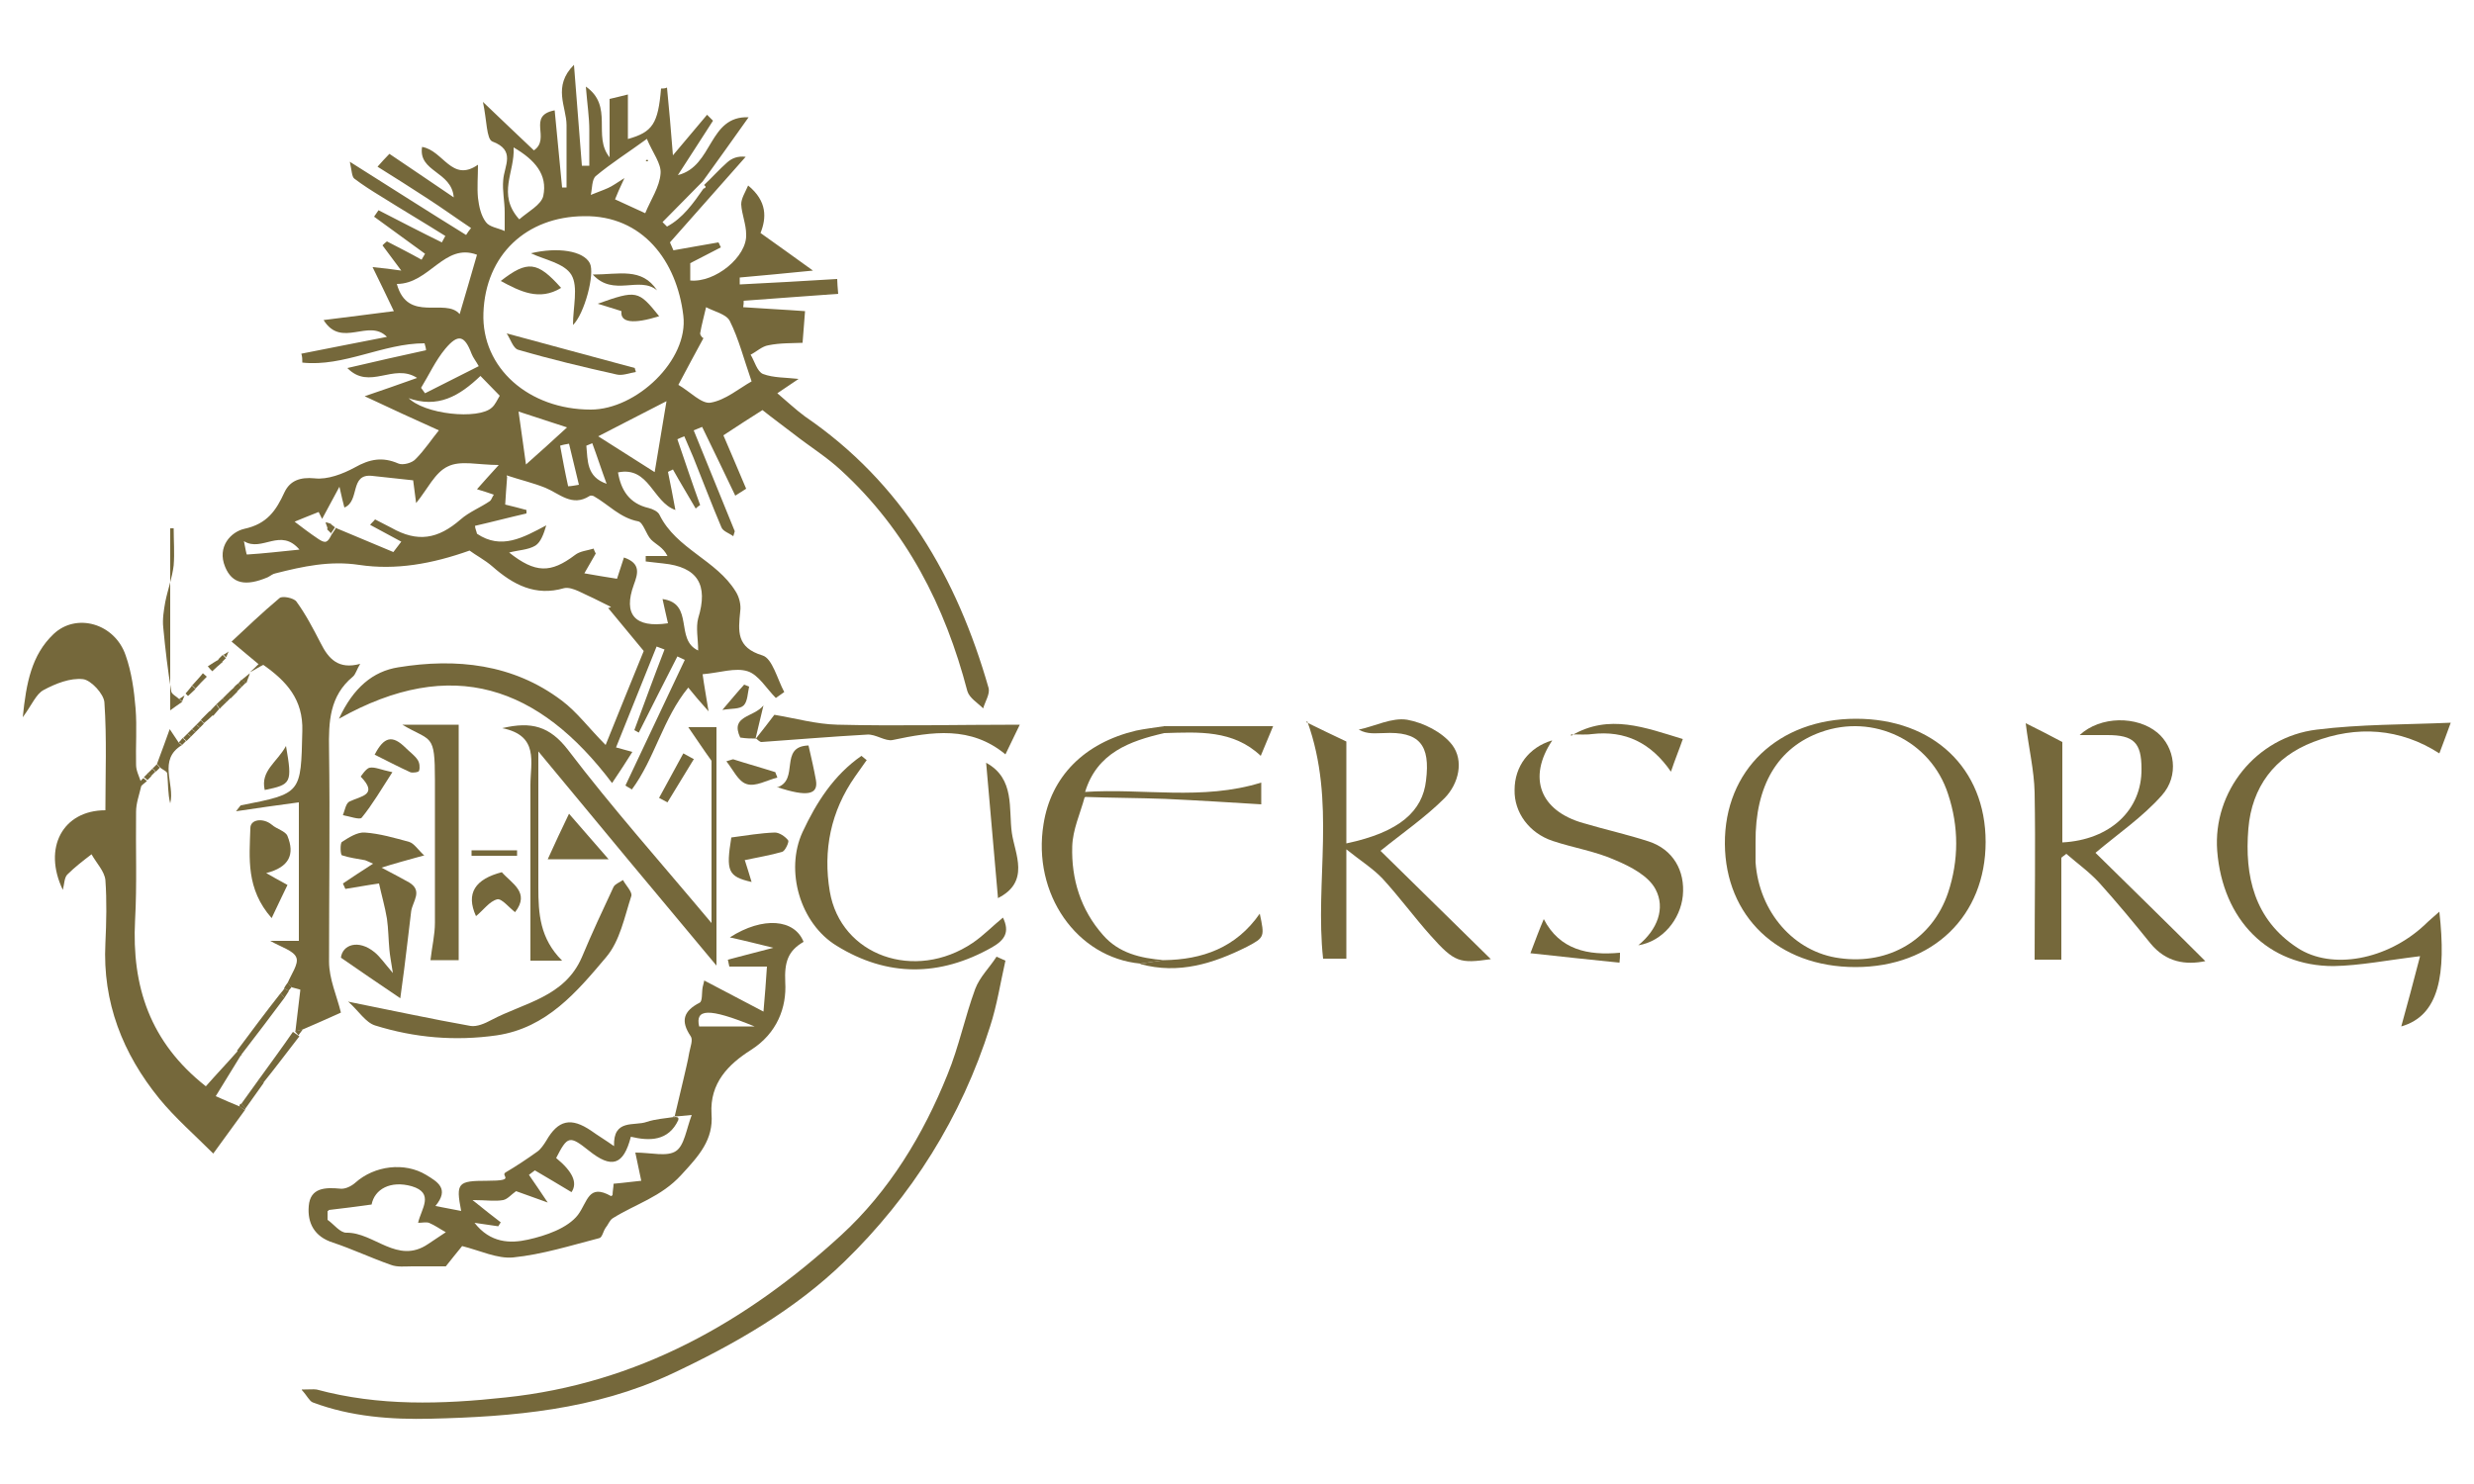 <?xml version="1.0" encoding="UTF-8"?>
<svg id="Calque_1" data-name="Calque 1" xmlns="http://www.w3.org/2000/svg" version="1.1" viewBox="0 0 500 300">
  <defs>
    <style>
      .cls-1 {
        fill: #75683b;
        stroke-width: 0px;
      }
    </style>
  </defs>
  <path class="cls-1" d="M142.3,37.4c1.6-1.5,3.1-3.2,4.7-4.6.9-.8,2.1-1.3,3.7-1.1-5.1,5.8-10.2,11.5-15.3,17.3.2.5.5,1.1.7,1.6,3-.5,6-1.1,9.1-1.6.2.3.3.7.5,1-2,1-4,2.1-6.2,3.2v3.5c5,.5,11.5-4.8,11.3-9.3,0-2.1-.9-4.1-1-6.1,0-1.2.8-2.4,1.4-3.8,3.9,3.2,3.7,6.6,2.5,9.6,3.5,2.5,6.6,4.7,10.6,7.6-5.9.6-10.4,1-14.8,1.4v1.4c6.4-.3,12.9-.7,19.7-1.1,0,.7.1,1.8.2,3-6.5.5-12.8.9-19.1,1.4,0,.4,0,.8-.1,1.3,4.2.3,8.5.5,12.5.8-.2,2.3-.3,4.2-.5,6.4-2,.1-4.5,0-6.9.5-1.3.2-2.4,1.3-3.6,1.9.8,1.3,1.3,3.4,2.5,3.9,2.1.8,4.6.7,7.2,1-1.2.8-2.5,1.7-4.3,2.9,1.9,1.6,3.7,3.3,5.6,4.7,19.6,13.4,30.7,32.5,37.1,54.9.3,1.2-.7,2.7-1.1,4.1-1.1-1.1-2.8-2.1-3.2-3.5-4.5-17.2-12.3-32.5-25.5-44.6-2.9-2.7-6.3-4.8-9.5-7.3-2.2-1.7-4.4-3.3-6.4-4.9-2.4,1.5-4.7,3-7.9,5.1,1.3,3.1,2.9,6.7,4.6,10.8-.6.4-1.4.9-2.2,1.4-2.3-4.8-4.5-9.4-6.7-13.9l-1.7.7c2.8,6.8,5.5,13.6,8.3,20.4-.1.3-.2.7-.3,1-.8-.6-2.1-1-2.4-1.8-2-4.7-3.8-9.5-5.7-14.2-.6-1.4-1.2-2.8-1.8-4.2-.5.2-1,.4-1.4.6,1.5,4.4,3,8.9,4.6,13.3-.3.2-.6.4-.9.7-1.5-2.6-3.1-5.2-4.6-7.9-.3.2-.7.3-1,.5.5,2.5,1,4.9,1.5,7.7-4.6-1.6-5.3-8.9-11.6-7.6.6,3.6,2.3,6.3,6.2,7.2.8.2,1.9.7,2.2,1.4,3.4,6.9,11.5,9.1,15.4,15.5.7,1.1,1.1,2.7.9,4-.4,4-.8,7.3,4.5,8.9,2,.6,3,4.8,4.4,7.4-.6.4-1.1.8-1.7,1.2-1.9-1.9-3.5-4.7-5.7-5.4-2.5-.8-5.6.3-9.1.6.3,2.3.7,4.3,1.2,7.5-1.8-2-2.8-3.2-4.1-4.8-5.1,6.2-6.8,14.4-11.4,20.6-.4-.3-.9-.5-1.3-.8l12-25.4c-.5-.2-1-.5-1.5-.7-2.6,5.1-5.2,10.2-7.8,15.4l-.9-.5c2-5.4,4-10.9,6.1-16.3-.5-.2-1.1-.4-1.6-.6-2.7,6.7-5.4,13.4-8.2,20.4.9.2,1.7.5,3.3.9-1.3,2.1-2.5,3.9-4.1,6.3-14.7-19.5-32.3-25.9-55.2-13,2.9-6.3,6.9-9.6,12-10.4,11.7-1.9,23.2-.7,33,6.7,3.1,2.3,5.5,5.6,8.9,9,2.6-6.5,5.3-13.1,7.7-19-2.5-3-4.8-5.8-7.2-8.7.2,0,.4-.1.6-.2-2.2-1.1-4.4-2.2-6.6-3.2-.9-.4-2-.8-2.9-.6-5.8,1.7-10.3-.7-14.5-4.4-1.5-1.3-3.4-2.3-4.6-3.2-7.6,2.7-14.9,4-22.3,2.9-5.9-.9-11.4.3-16.9,1.7-.6.1-1,.5-1.6.8-4.5,1.9-7.2,1.3-8.6-2.1-1.7-4.1,1.2-7.1,3.9-7.7,4.6-1,6.4-3.7,8.1-7.4,1.1-2.3,3.1-3.1,6.1-2.8,2.6.3,5.7-.9,8.1-2.2,3-1.7,5.6-2.2,8.8-.8.9.4,2.8-.1,3.5-.9,1.8-1.8,3.3-4.1,4.7-5.8-4.9-2.2-9.7-4.4-15-6.9,3.5-1.2,6.7-2.3,10.6-3.7-4.8-3.1-9.6,2.6-14.1-2,5.9-1.4,10.9-2.5,15.9-3.6,0-.5-.2-.9-.3-1.4-8.4,0-16.3,4.8-24.7,3.9,0-.6,0-1.2-.2-1.8,5.7-1.1,11.5-2.3,17.3-3.4-3.7-3.8-9.2,2.4-12.8-3.4,5-.6,9.4-1.2,14.2-1.8-1.7-3.5-2.8-5.9-4.3-8.9,2.1.2,3.8.4,5.8.7-1.4-1.9-2.6-3.5-3.8-5.1.3-.3.6-.6.9-.8,2.3,1.2,4.7,2.4,7,3.7.2-.4.5-.8.7-1.2-3.4-2.5-6.9-5-10.3-7.5l.9-1.3c4.3,2.2,8.5,4.4,12.8,6.5.2-.4.5-.9.7-1.3-4.3-2.7-8.7-5.3-13-8-1.8-1.1-3.7-2.3-5.4-3.6-.5-.4-.5-1.6-.9-3.4,8.4,5.3,15.9,10.1,23.5,14.8.3-.5.6-.9,1-1.4-3-2-5.9-4.1-9-6.1-3.2-2.1-6.4-4.1-9.9-6.3.8-.9,1.5-1.7,2.4-2.6,4.1,2.8,8.2,5.5,13,8.8-.4-5.3-7.2-5.1-6.4-10.2,4.3.7,6,7.3,11.3,3.6,0,2.4-.2,4.6,0,6.7.2,1.7.6,3.6,1.6,4.9.7,1,2.5,1.2,3.8,1.8v-3.8c0-2.2-.5-4.3-.3-6.5.2-2.9,2.6-6-2.2-7.8-1.2-.5-1.1-4.3-1.9-8,3.9,3.7,7.2,6.9,10.3,9.8,3.5-2.4-1.5-7,4.2-8.1.5,5.3,1,10.5,1.5,15.6h.9v-12.6c0-3.7-2.9-7.8,1.5-12.2.6,7.6,1.1,14,1.6,20.4h1.5v-7.2c0-2.6-.4-5.1-.7-8.8,5.7,4,1.3,10,4.8,14.3v-11.8c1.4-.3,2.4-.6,3.7-.9v9c5-1.4,6.1-3.1,6.7-10.2.4,0,.8,0,1.2-.2.4,4.2.8,8.4,1.2,13.7,2.7-3.2,4.8-5.7,6.9-8.2.4.4.8.8,1.2,1.2-2.2,3.4-4.3,6.7-7.1,11,7.2-1.8,6.1-12,14.3-11.7-3.3,4.7-6.3,8.8-9.3,13l-.9.9c-2.4,2.4-4.8,4.9-7.2,7.3l.9.9c3.2-1.7,5.3-4.7,7.4-7.7.2,0,.4-.1.4-.4l-.3-.3ZM67.8,106.7l11.7,4.9c.5-.7,1.1-1.4,1.6-2.1-2.1-1.1-4.2-2.3-6.3-3.4.3-.4.7-.7,1-1.1,1.1.6,2.2,1.1,3.3,1.7,5.3,3,9.4,2.3,14-1.7,1.7-1.5,4-2.4,5.9-3.7.3-.2.4-.7.8-1.3-1.1-.4-2.1-.7-3.4-1.1,1.4-1.6,2.5-2.8,4.4-4.9-4.2,0-7.7-1-10.3.3-2.6,1.2-4.1,4.6-6.4,7.4-.2-1.5-.4-3-.6-4.6-2.6-.3-5.4-.6-8.3-.9-4.6-.5-2.4,5.1-5.6,6.4-.3-1.1-.5-2-1-4.2-1.6,2.9-2.5,4.7-3.5,6.5l-.7-1.4c-1.8.7-3.5,1.4-5.2,2.1,0,0-.2-.1-.4-.2,0,0,.2-.1.4-.2,1.7,1.3,3.4,2.6,5.2,3.8,1.4.9,1.8.7,2.6-.9.3-.4.5-.8.8-1.2v-.2ZM119.4,82.8c9.2,0,19.8-10,18.7-19-1.3-11-8.2-20.3-20.1-20.1-11.6.1-19.9,7.8-20.3,19.6-.4,11.1,9.2,19.5,21.7,19.5ZM102.5,96.3c-.2,2.5-.3,4.1-.4,5.7,1.3.3,2.8.7,4.3,1.1v.7c-3.5.8-6.9,1.7-10.4,2.5,0,.5.3,1.1.4,1.6,4.9,3.3,9.3.8,14-1.7-.5,1.7-1.1,3.4-2.2,4.1-1.5.9-3.5.9-5.3,1.4,5.3,4.2,8.4,4.2,13.3.5,1-.8,2.5-.9,3.8-1.3,0,.3.3.7.4,1-.7,1.2-1.4,2.4-2.3,4,2.4.4,4.5.8,6.6,1.1.4-1.2.9-2.7,1.4-4.3,3.5,1.2,2.8,3.3,2,5.5-2.2,6,.2,8.8,6.9,7.8-.4-1.6-.7-3.2-1.1-4.9,6.5.9,2.4,8.2,7.2,10.4,0-2.3-.5-4.6,0-6.5,2.1-6.8-.1-10.4-7.1-11.1-1.2-.1-2.4-.3-3.5-.4v-1.1h4.4c-.9-1.8-2.3-2.3-3.3-3.3s-1.6-3.5-2.6-3.7c-3.7-.7-6-3.4-9-5.1-.2-.1-.7-.2-.9,0-3.5,2.2-6-.5-8.9-1.7-2.5-1-5.1-1.6-7.8-2.5v.2ZM142.2,68.3c-1.8,3.3-3.3,6.1-5.1,9.5,2.4,1.4,4.7,3.9,6.5,3.6,3-.5,5.8-2.9,8.3-4.3-1.6-4.6-2.6-8.6-4.4-12.2-.7-1.4-3.1-1.9-4.8-2.8-.4,1.8-.9,3.5-1.2,5.3,0,.5.7,1.1.6.9h0ZM130.7,28.1c-3.7,2.7-7.2,4.9-10.3,7.5-.8.7-.7,2.5-1,3.8,1.2-.5,2.4-.9,3.5-1.4.9-.4,1.7-1,3.3-2-1,2.1-1.5,3.3-1.9,4.3,2,.9,3.7,1.7,6.1,2.8,1.1-2.7,2.9-5.3,3.1-8,.2-2-1.6-4.2-2.8-7.1h0ZM80.2,57.4c2.2,8,9.8,2.7,12.7,6.1,1.2-4,2.3-7.9,3.5-12-6.6-2.5-9.6,5.9-16.2,5.9ZM132.3,95.5c.8-4.7,1.5-9.1,2.4-14.4-5.4,2.8-9.4,4.8-13.8,7.1,3.8,2.4,7.1,4.5,11.5,7.3h0ZM82.4,80.3c3.2,3.5,14.3,4.6,17,2.1.7-.6,1.1-1.6,1.6-2.4-1.4-1.4-2.5-2.6-3.9-4-4.2,4-8.6,6.7-14.8,4.4h.1ZM105,44.3c1.7-1.5,4.4-2.9,4.8-4.7.9-4.3-1.7-7.3-6-9.8.3,5-3.4,9.4,1.1,14.5h0ZM96.8,74.1c-.6-1.1-1.2-1.8-1.5-2.6-1.4-3.7-2.7-4.1-5.3-1-2,2.4-3.3,5.3-4.9,7.9l.8,1.1c3.5-1.8,7-3.5,10.9-5.5h0ZM106.3,93.9c2.8-2.5,5.5-4.9,8.3-7.5-3.7-1.2-6.7-2.2-9.8-3.2.5,3.3.9,6.6,1.5,10.7ZM60.6,111.2c-3.9-4.7-7.6.5-11.3-1.8.3,1.5.5,2.7.6,2.7,3.3-.2,6.7-.6,10.7-1h0ZM119.7,89.6c-.4.2-.8.3-1.2.5.3,3,0,6.3,4.1,7.7-1-2.7-1.9-5.5-2.9-8.2ZM114.8,98.3c.7,0,1.5-.2,2.2-.3-.7-2.8-1.3-5.5-2-8.3-.6.1-1.2.2-1.8.4.5,2.7,1,5.4,1.6,8.1h0Z"/>
  <path class="cls-1" d="M136.3,225.9c.6-2.5,1.2-5.1,1.8-7.6.4-1.8.9-3.7,1.2-5.5.2-1.1.8-2.6.3-3.3-2.1-3.1-1.5-5.1,1.8-6.8.6-.3.4-2,.6-3.1.2-.8.4-1.6.3-1.4,4,2.1,7.6,4,12,6.3.3-3.4.5-6,.7-9.1h-7.6c-.1-.5-.2-.9-.3-1.4,2.7-.7,5.4-1.4,9.2-2.4-3.3-.8-5.6-1.4-8.8-2.1,6.7-4.3,13.1-3.7,14.9.9-3.1,1.8-3.9,4-3.7,8.2.3,5-1.6,10.3-7,13.7-4.4,2.8-8.3,6.6-7.9,12.9.4,5.2-2.5,8.4-6.1,12.3-4.1,4.5-9.3,5.9-13.9,8.8-.6.4-.9,1.3-1.4,1.9-.5.7-.7,2-1.3,2.1-5.8,1.5-11.5,3.3-17.4,3.9-3.2.3-6.7-1.4-10.3-2.3-.9,1.1-2.2,2.7-3.3,4.1h-6.8c-1.4,0-3,.2-4.3-.3-4-1.4-7.8-3.2-11.7-4.5-3.8-1.2-5.2-4-4.9-7.4.3-3.7,3.3-3.8,6.4-3.5,1,.1,2.2-.5,3-1.2,3.9-3.5,10-4.2,14.3-1.6,2.3,1.4,4.8,2.8,1.9,6.3,2.1.4,3.6.7,5.2,1-1.1-5.7-.7-6.1,5.3-6.1s2.5-1,3.7-1.7c2.2-1.3,4.3-2.7,6.4-4.2.7-.5,1.3-1.4,1.8-2.2,2.4-4.2,5-4.8,9.1-2,1.4,1,2.9,1.9,4.6,3.1-.2-5.6,4.1-4,6.6-4.9,1.8-.6,3.7-.7,5.6-1,.3,0,.6,0,.8.2v.4c-2,4.3-5.8,4.3-9.6,3.4-1.5,5.8-3.9,6.5-8.5,2.8-3.9-3.1-4.3-3-6.6,1.5,3.3,2.7,4.4,5,3.1,6.9-2.5-1.5-5-3-7.4-4.4-.4.3-.8.6-1.2.9,1.1,1.6,2.2,3.2,3.8,5.6-2.7-1-4.8-1.7-6.4-2.3-1,.7-1.7,1.6-2.6,1.8-1.7.3-3.4,0-6.2,0,2.5,2,4.1,3.3,5.7,4.5-.2.3-.3.5-.5.8-1.4-.2-2.8-.4-4.8-.7,3.2,4.1,7.2,4.2,10.8,3.4,3.6-.8,8-2.3,10.1-5,2-2.7,2.1-6.4,6.7-3.8,0,0,.2-.1.3-.2,0-.8.2-1.6.2-2.3,2.3-.2,4.4-.5,5.6-.6-.5-2.4-.9-4.2-1.2-5.7,3.2,0,6.4.9,8.2-.3,1.7-1.1,2.1-4.4,3.2-7.3-2.1.2-3,.3-3.8.3l.3.2ZM66.2,244.8c0,.6,0,1.2,0,1.8,1.3.9,2.5,2.6,3.8,2.6,5.6-.1,10.3,6.5,16.5,2.3,1.2-.8,2.4-1.6,3.6-2.4-1.1-.6-2.2-1.4-3.4-1.9-.6-.2-1.4,0-2.2,0,.6-2.8,3.4-6-1.3-7.4-4.3-1.2-7.5.6-8.1,3.7-3,.4-5.8.8-8.6,1.1l-.2.2ZM141.3,207.5h11.2c-9.5-3.9-12-3.5-11.2,0Z"/>
  <path class="cls-1" d="M48.7,213.3c-1.6,2.6-3.2,5.2-5.1,8.3,1.8.8,3.4,1.5,4.9,2.1.3.2.6.5,1,.7-1.9,2.6-3.8,5.2-6.4,8.8-3.9-3.9-7.7-7.2-10.9-11.1-7.4-9.1-11.5-19.5-10.9-31.4.2-4.3.3-8.6,0-12.8-.2-1.8-1.8-3.4-2.8-5.2-1.7,1.3-3.4,2.6-4.9,4.1-.6.6-.6,1.9-.9,3.1-4.1-8.5,0-16.1,8.6-16.1,0-7.3.3-14.6-.2-21.8-.1-1.7-2.7-4.5-4.3-4.7-2.6-.3-5.6.9-8,2.2-1.5.8-2.3,2.9-4.2,5.5.7-7,1.8-12.6,6.2-16.8,4.6-4.4,12.4-2.2,14.6,4.3,1.2,3.4,1.7,7.1,2,10.7.3,3.8,0,7.6.1,11.4,0,1.2.6,2.3,1,3.5v1c-.4,1.7-1,3.3-1,5-.1,7.3.2,14.7-.2,21.9-.7,13.4,3,24.7,14.3,33.6,2.2-2.5,4.4-4.8,6.5-7.2.3.3.5.6.8.9h-.2Z"/>
  <path class="cls-1" d="M61,280.9c1.6,0,2.3-.1,3,0,12.6,3.4,25.3,3,38.2,1.6,26.6-2.8,48.6-15.2,67.8-32.8,9.7-8.9,16.6-20.3,21.5-32.5,2.3-5.6,3.5-11.6,5.6-17.3.9-2.4,2.9-4.3,4.3-6.5.6.3,1.2.5,1.8.8-1,4.4-1.7,9-3.1,13.3-5.8,18.4-15.9,34.4-29.5,47.6-10,9.7-22.2,16.7-35,22.7-15.5,7.2-31.9,8.6-48.5,9-8,.2-16.2-.4-23.9-3.3-.7-.3-1.1-1.3-2.2-2.5h0Z"/>
  <path class="cls-1" d="M375.1,145.3c15.6,0,26.2,10,26.2,24.9s-10.6,25.3-26.3,25.3-26.3-10.3-26.4-24.9c-.1-14.9,10.8-25.3,26.5-25.3h0ZM354.8,170.3v4c.7,10.1,7.8,18.2,17,19.4,10,1.4,18.7-3.8,21.9-13.2,2.2-6.6,2.2-13.4,0-20-3.5-10.8-15.1-16.3-25.7-12.5-8.7,3.1-13.3,10.8-13.2,22.3h0Z"/>
  <path class="cls-1" d="M52.3,134.3c-1.6-1.3-3.1-2.6-5.5-4.6,2.7-2.5,6.1-5.8,9.7-8.8.6-.5,2.9,0,3.4.7,1.9,2.6,3.4,5.5,4.9,8.4,1.6,3.2,3.6,5.4,8,4.2-.7,1.1-.9,2.1-1.5,2.6-4.7,3.9-4.9,9.1-4.8,14.7.2,14.3,0,28.6,0,42.9,0,3.5,1.6,7,2.4,10.3-2.2,1-4.9,2.2-7.7,3.4-.5.1-1,.3-1.5.4.3-2.8.7-5.6,1-8.4,0-.1-1.1-.3-1.7-.5-.3-.3-.6-.6-.9-.8.7-1.8,2.3-3.9,1.8-5.2-.5-1.4-3-2.1-5.3-3.4h5.8v-28c-4.4.6-8.1,1.1-12.7,1.8.8-1,.9-1.2,1-1.2,12.3-2.4,12.1-2.4,12.4-15,.2-6.4-3.2-10.1-7.9-13.4h-1.1.1Z"/>
  <path class="cls-1" d="M416.7,194h-5.5c0-11.4.2-22.6,0-33.8-.1-4.5-1.2-9-1.8-14,2.2,1.1,5,2.5,7.4,3.8v20.3c9.6-.5,16.1-6.5,16-14.9,0-5.3-1.6-6.8-6.9-6.8h-5.6c4.2-3.9,11.6-3.9,15.7-.5,3.5,2.9,4.5,8.7.9,12.7-3.9,4.4-8.9,7.8-13.4,11.6,7,6.9,14.7,14.4,22.2,21.9-3.9.8-7.9.3-11.1-3.6-3.3-4.1-6.7-8.2-10.3-12.2-2-2.2-4.4-3.9-6.7-5.9-.3.3-.7.5-1,.8v20.8-.2Z"/>
  <path class="cls-1" d="M264,146c2.7,1.3,5.5,2.7,8.1,3.9v20.6c10.9-2.3,15.4-6.6,16.1-12.7.9-7.2-1.3-10-8.6-9.6-1.6,0-3.2.3-5-.7,3.3-.7,6.7-2.5,9.8-2,3.3.6,7.1,2.5,9.1,5.1,2.4,3.2,1.3,7.8-1.5,10.7-4,4-8.7,7.2-13,10.7,7.2,7.1,15,14.7,22.3,21.9-6.3.9-7.3.7-12.2-4.8-3.3-3.7-6.3-7.8-9.7-11.5-1.9-2-4.3-3.5-7.3-5.9v22.1h-4.7c-1.7-15.6,2.7-31.7-3.2-48l-.2.2Z"/>
  <path class="cls-1" d="M495.3,146.1c-1,2.7-1.6,4.4-2.3,6.2-7.9-5.1-16.7-5.7-25.5-2.3-7.8,3-12.4,9.1-13.1,17.5-.8,9.6,1.2,18.4,9.9,24.1,7,4.6,18.2,2.4,25.7-4.6.9-.9,1.9-1.7,3-2.7,1.4,12.7,0,21-7.7,23.2,1.2-4.3,2.5-9.2,3.8-14.2-6.6.8-12.1,1.9-17.5,2-13.2,0-22.4-9.3-23.5-23.3-.9-11.9,7.8-23,20.1-24.5,8.8-1.1,17.7-1,27.1-1.4Z"/>
  <path class="cls-1" d="M144.8,153.8v41.4c-12.2-14.6-23.7-28.4-36-43.3,0,10,0,18.7,0,27.5,0,5.3.3,10.3,4.8,14.8h-6.4v-30.2c0-10.1,0-3.5,0-5.3,0-4.6,1.8-10-5.7-11.5,5.9-1.4,9.6-.4,13.3,4.4,8.9,11.7,18.7,22.7,29,35v-32.9h1Z"/>
  <path class="cls-1" d="M313.7,149.7c-5,7.5-2.5,14.2,6.3,16.7,4.4,1.3,8.9,2.3,13.2,3.7,4.9,1.6,7.4,5.9,6.9,11-.5,4.8-4.1,9.2-9,10,3.9-3.2,5.5-7.5,3.5-11.3-1.4-2.7-5-4.6-8.1-5.9-4-1.8-8.5-2.5-12.7-3.9-4.8-1.6-7.8-5.8-7.7-10.3,0-4.8,2.9-8.6,7.5-10h.1Z"/>
  <path class="cls-1" d="M219.2,161.2c-.9,3.3-2.4,6.5-2.5,9.9-.2,6.6,1.7,12.8,6.2,17.9,3.2,3.7,7.6,4.7,12.3,5.1-1.6.2-3.1.5-4.7.7-12.9-1.2-21.9-14.1-19.6-28.2,1.5-9.6,8.2-16.4,18.7-18.9,1.9-.4,3.8-.6,5.7-.9v1.4c-7,1.6-13.6,4-16,11.9v1.1h0Z"/>
  <path class="cls-1" d="M175.2,153.6c-.8,1.1-1.6,2.3-2.4,3.4-4.9,7-6.5,14.9-5.1,23.2,2.2,13,17.2,18.3,28.9,10.4,2.2-1.5,4-3.4,6.1-5.1,1.4,2.9.4,4.5-2.2,6-10.6,6-21.2,6-31.4-.3-7.4-4.5-10.5-15.2-6.9-23,2.8-6,6.3-11.5,11.9-15.4.4.3.7.6,1.1.9h0Z"/>
  <path class="cls-1" d="M92.7,194.1h-5.7c.3-2.7.9-5.1.9-7.6,0-9.6,0-19.2,0-28.8s-.7-7.7-6.6-11.2h11.4s0,47.6,0,47.6Z"/>
  <path class="cls-1" d="M85.8,172.9c-3.6,1-6.2,1.7-8.7,2.5,2.3,1.2,4,2.1,5.6,3,2.8,1.7.7,3.8.4,5.8-.3,2.2-.5,4.5-.8,6.7-.4,3.3-.8,6.7-1.4,10.9-4.6-3.1-8.1-5.5-12-8.2.3-2.6,3.5-3.8,6.8-1.1,1.1.9,1.9,2.1,3.7,4.2-.4-2.5-.6-3.6-.7-4.7-.2-2.1-.2-4.2-.5-6.3-.4-2.4-1.1-4.8-1.6-7.1-2.8.4-4.8.8-6.8,1.1-.2-.4-.3-.7-.5-1.1,1.9-1.3,3.8-2.5,6.1-4-.9-.4-1.3-.6-1.6-.7-1.6-.3-3.2-.5-4.7-1-.3-.1-.4-2.4,0-2.7,1.4-.9,3.1-2,4.6-1.9,3,.2,6.1,1.1,9,1.9,1,.3,1.7,1.5,3.1,2.8h0Z"/>
  <path class="cls-1" d="M70.4,202.5c9,1.8,16.8,3.5,24.7,4.9,1.3.2,2.9-.5,4.2-1.2,6.6-3.5,14.8-4.6,18.3-12.7,2-4.8,4.2-9.5,6.4-14.2.3-.6,1.2-.9,1.9-1.4.6,1.1,1.9,2.4,1.7,3.2-1.4,4.3-2.3,9.1-5.1,12.4-5.9,7-12,14.3-22.1,15.8-8.4,1.2-16.6.5-24.6-2-1.9-.6-3.3-2.9-5.3-4.7h-.1Z"/>
  <path class="cls-1" d="M152.7,149.4c1.5-1.9,2.9-3.7,3.8-4.9,4.2.7,8.5,1.9,12.7,2,12.2.3,24.3,0,36.9,0-1.1,2.3-2,4.1-2.9,6-7-5.8-14.8-4.6-22.8-2.9-1.5.3-3.4-1.2-5.1-1.1-7.2.4-14.3,1-21.4,1.5-.4,0-.8-.5-1.2-.8h0v.2Z"/>
  <path class="cls-1" d="M201.7,181.6c-.8-9.2-1.6-18.1-2.4-27.4,5.9,3.2,4.5,9.4,5.2,14.2.6,4.2,3.8,9.9-2.9,13.2h0Z"/>
  <path class="cls-1" d="M219.2,161.2v-1.1c11.8-.8,23.8,1.8,35.7-1.9v4.4c-6.5-.4-12.9-.8-19.4-1.1-5.4-.2-10.9-.2-16.3-.4h0Z"/>
  <path class="cls-1" d="M317.6,148.7c7.6-4.5,14.9-1.6,22.5.7-.8,2.3-1.6,4.2-2.4,6.6-4-5.8-9.2-8.4-16-7.6-1.4.2-2.8,0-4.2.1v.2h.1Z"/>
  <path class="cls-1" d="M150.5,173.8c.5,1.5.9,2.9,1.4,4.5-4.8-1.1-5.2-2.2-4.1-9,3-.4,5.9-.9,8.8-1,.9,0,2.1.8,2.7,1.6.2.3-.6,2.1-1.2,2.3-2.4.7-4.9,1.1-7.7,1.7h.1Z"/>
  <path class="cls-1" d="M327.2,194.6c-5.8-.6-11.6-1.2-17.9-1.9,1.1-2.9,1.8-4.8,2.7-6.9,3.2,6.2,8.9,7.4,15.4,6.8,0,.7,0,1.3-.1,2h-.1Z"/>
  <path class="cls-1" d="M110.7,173.7c1.4-3.1,2.8-6.1,4.3-9.2,2.4,2.8,4.9,5.6,8,9.2h-12.3Z"/>
  <path class="cls-1" d="M230.5,194.8c1.6-.2,3.1-.5,4.7-.7,7.8-.1,14.6-2.5,19.4-9.4,1,4.7,1,4.8-2.6,6.7-6.8,3.4-13.8,5.6-21.5,3.5h0Z"/>
  <path class="cls-1" d="M235.2,148.2v-1.4h22.1c-.8,1.9-1.6,3.8-2.5,6-5.6-5.3-12.6-4.8-19.5-4.6h0Z"/>
  <path class="cls-1" d="M101.4,176.3c2,2.3,5.8,4.1,2.7,8.1-1.2-.9-2.7-2.8-3.6-2.6-1.6.4-2.8,2.2-4.3,3.4-2.1-4.6-.2-7.5,5.3-8.9h0Z"/>
  <path class="cls-1" d="M36.8,141.9c-.9.6-1.7,1.2-2.4,1.7v-36.8h.7c0,2.5.2,5,0,7.5-.3,2.5-1.2,4.9-1.7,7.4-.3,1.7-.6,3.5-.4,5.2.4,4.3.9,8.5,1.6,12.8,0,.6,1.1,1.1,1.7,1.7s.4.4.6.5h0Z"/>
  <path class="cls-1" d="M157,159.2c4.7-1.5.3-8.3,6.4-8.5.6,2.6,1.1,4.8,1.5,7,.5,2.9-1.6,3.5-7.9,1.4h0Z"/>
  <path class="cls-1" d="M79.3,156.1c-2.2,3.4-4,6.5-6.2,9.2-.4.5-2.5-.3-3.8-.5.4-1,.6-2.5,1.4-2.8,2.3-1.1,5.8-1.3,2.2-5,0,0,1.1-1.7,1.8-1.8,1.1-.2,2.2.4,4.6.9h0Z"/>
  <path class="cls-1" d="M75.7,152.6c1.9-3.7,3.6-4.1,6.3-1.4.8.8,1.8,1.5,2.4,2.4.4.6.5,1.5.3,2.2,0,.3-1.3.5-1.8.3-2.4-1.1-4.7-2.3-7.1-3.5h-.1Z"/>
  <path class="cls-1" d="M148.2,153.5c2.8.9,5.7,1.7,8.5,2.6.1.4.3.7.4,1.1-2.1.5-4.4,1.9-6.2,1.3-1.7-.5-2.8-3-4.1-4.6.4-.1.9-.3,1.3-.4h.1Z"/>
  <path class="cls-1" d="M140.2,153.5l-5.3,8.7c-.6-.3-1.1-.6-1.7-.9,1.6-3,3.3-6,4.9-9,.7.4,1.3.7,2,1.1h.1Z"/>
  <path class="cls-1" d="M48.7,213.3c-.3-.3-.5-.6-.8-.9,2.9-3.9,5.8-7.8,8.8-11.6.3.3.5.6.8.9-2.9,3.9-5.8,7.7-8.8,11.6Z"/>
  <path class="cls-1" d="M144.8,153.8h-1c-1.6-2.2-3.1-4.5-4.7-6.8h5.7v6.8Z"/>
  <path class="cls-1" d="M104.5,173h-9.2v-1.1h9.2v1.1Z"/>
  <path class="cls-1" d="M31.7,154.5c1-2.6,1.9-5.2,2.6-7.1.2.3,1,1.5,1.8,2.7.2.2.4.4.7.5-5,3-1.4,7.9-2.4,11.8-.5-2-.4-4-.6-6,0-.5-1-.8-1.5-1.3-.2-.2-.4-.5-.6-.7h0Z"/>
  <path class="cls-1" d="M152.8,149.3c-1,0-1.9,0-3.2-.2-2.1-4.5,2.7-4,4.7-6.5-.7,2.8-1.1,4.7-1.6,6.7h.1Z"/>
  <path class="cls-1" d="M146,143.5c1.9-2.2,3.1-3.7,4.4-5.1.3.1.7.3,1,.4-.3,1.3-.3,3-1.1,3.8s-2.5.6-4.2.9h0Z"/>
  <path class="cls-1" d="M52.4,218.1c2.3-3.2,4.6-6.3,6.8-9.5l1.3.9c-2.4,3.1-4.8,6.3-7.3,9.4-.3-.3-.6-.5-.9-.8h.1Z"/>
  <path class="cls-1" d="M48.8,223.1c1.2-1.7,2.4-3.3,3.6-5,.3.3.6.5.9.8-1.2,1.7-2.5,3.5-3.7,5.2-.3-.3-.5-.6-.8-1Z"/>
  <path class="cls-1" d="M38.8,138.6c.7-.8,1.5-1.6,2.2-2.5l.8.7c-.8.8-1.6,1.6-2.3,2.4-.2-.2-.4-.4-.7-.7h0Z"/>
  <path class="cls-1" d="M52.3,134.3h1.1c-1,.5-1.9,1.1-2.9,1.6h0c.6-.5,1.2-1.1,1.8-1.7h0Z"/>
  <path class="cls-1" d="M40.5,145.6c.6-.6,1.2-1.2,1.8-1.8.3.2.5.5.8.7-.6.6-1.3,1.2-1.9,1.7-.2-.2-.4-.5-.6-.7h0Z"/>
  <path class="cls-1" d="M44.9,133.9c-.7.6-1.4,1.2-2,1.8-.3-.3-.6-.6-.9-1,.8-.5,1.5-1,2.3-1.4.2.2.5.4.7.6h0Z"/>
  <path class="cls-1" d="M39.5,139.3c-.5.5-1,.9-1.5,1.4l-.5-.5c.4-.5.9-1,1.3-1.6.2.2.4.4.7.7h0Z"/>
  <path class="cls-1" d="M48.9,137.4c.5-.4,1.1-.9,1.6-1.3h0c-.2.7-.5,1.3-.7,2-.3-.2-.6-.4-.9-.6h0Z"/>
  <path class="cls-1" d="M28.2,159.1v-1c.3-.3.5-.6.8-.8.2.2.5.4.7.6-.5.4-1,.8-1.5,1.3h0Z"/>
  <path class="cls-1" d="M57.5,201.7c-.3-.3-.5-.6-.8-.9.3-.3.5-.6.8-1,.3.2.6.4.9.5-.3.5-.6.9-.9,1.4Z"/>
  <path class="cls-1" d="M42.3,143.9c.5-.5.9-1,1.4-1.5.2.3.4.6.6.9-.4.5-.8.9-1.2,1.4-.3-.2-.5-.5-.8-.7h0Z"/>
  <path class="cls-1" d="M43.7,142.4c.4-.4.9-.8,1.3-1.2.3.2.5.4.8.7-.5.5-1,.9-1.4,1.4-.2-.3-.4-.6-.6-.9h0Z"/>
  <path class="cls-1" d="M45.9,140.3c.5-.5,1-1,1.5-1.4.2.3.4.6.6.9-.5.5-.9.9-1.4,1.4-.2-.3-.5-.5-.7-.8h0Z"/>
  <path class="cls-1" d="M29,157.2c.3-.3.6-.6.9-.9.2.2.4.4.7.6-.3.3-.6.6-.8.8-.2-.2-.5-.4-.7-.6h-.1Z"/>
  <path class="cls-1" d="M45,141.2c.3-.3.6-.6.9-.9.2.3.5.5.7.8-.3.3-.5.5-.8.8-.3-.2-.5-.4-.8-.7h0Z"/>
  <path class="cls-1" d="M37.9,148.3c.3-.3.6-.6.9-.9.2.2.4.4.7.6-.3.3-.6.6-.9.9-.2-.2-.4-.4-.7-.6Z"/>
  <path class="cls-1" d="M29.9,156.3c.3-.3.6-.6.9-.9.2.2.4.4.6.6-.3.3-.6.6-.9.9-.2-.2-.4-.4-.7-.6h.1Z"/>
  <path class="cls-1" d="M36.2,141.3c.4-.2.7-.5,1.1-.7-.2.4-.3.8-.5,1.2-.2-.2-.4-.4-.6-.5Z"/>
  <path class="cls-1" d="M317.5,148.5h.3l-.2.2v-.2h0Z"/>
  <path class="cls-1" d="M30.8,155.4c.3-.3.6-.6.9-.9.2.2.4.5.6.7-.3.3-.6.6-.8.8-.2-.2-.4-.4-.6-.6h-.1Z"/>
  <path class="cls-1" d="M47.3,138.9c.3-.3.6-.6.9-.8.2.3.4.5.6.8-.3.3-.6.6-.9.9-.2-.3-.4-.6-.6-.9Z"/>
  <path class="cls-1" d="M39.7,146.5c.3-.3.6-.6.9-.9.2.2.4.5.6.7l-.8.8c-.2-.2-.4-.4-.7-.6Z"/>
  <path class="cls-1" d="M37,149.2c.3-.3.6-.6.9-.9.2.2.4.4.7.6-.3.3-.6.6-.9.9-.2-.2-.4-.4-.7-.6Z"/>
  <path class="cls-1" d="M58.9,199.6c-.2.2-.4.5-.6.7-.3-.2-.6-.4-.9-.5.2-.4.4-.7.7-1.1.3.3.6.6.9.8h-.1Z"/>
  <path class="cls-1" d="M38.8,147.4c.3-.3.6-.6.9-.9.2.2.4.4.7.6-.3.3-.6.6-.9.9-.2-.2-.4-.4-.7-.6Z"/>
  <path class="cls-1" d="M45.7,133c-.3.3-.6.6-.9.9-.2-.2-.5-.4-.7-.6.3-.3.6-.6.9-.9.2.2.4.4.6.6h.1Z"/>
  <path class="cls-1" d="M36.1,150.1c.3-.3.6-.6.8-.9.2.2.4.4.7.6-.3.3-.6.6-.8.8-.2-.2-.4-.4-.7-.5h0Z"/>
  <path class="cls-1" d="M45.1,132.4c.4-.2.7-.4,1.1-.7-.2.4-.3.8-.5,1.2-.2-.2-.4-.4-.6-.6h0Z"/>
  <path class="cls-1" d="M48.2,138.1c.2-.2.4-.5.6-.7.3.2.6.4.9.6-.3.3-.6.6-.9.9-.2-.3-.4-.5-.6-.8Z"/>
  <path class="cls-1" d="M48.8,223.1c.3.3.5.6.8,1v.2h-.2c-.3-.1-.6-.4-1-.6,0-.3,0-.5.4-.6Z"/>
  <path class="cls-1" d="M61.2,208.1c-.3.4-.6.8-.9,1.2-.2-.3-.4-.5-.7-.8.5-.1,1-.3,1.5-.4h.1Z"/>
  <path class="cls-1" d="M102.4,67.4c9.1,2.5,17.5,4.7,25.9,7,0,.3.2.5.2.8-1.3.2-2.7.8-3.9.5-6.7-1.5-13.4-3.1-19.9-5-1-.3-1.5-2.1-2.3-3.3Z"/>
  <path class="cls-1" d="M115.8,65.7c0-3.6,1.1-7.7-.3-10.1-1.4-2.4-5.5-3.1-8.2-4.4,5.4-1.3,10.6-.5,11.9,2,1.1,2.1-1.1,10.3-3.4,12.5Z"/>
  <path class="cls-1" d="M133.3,63.9c-5.4,1.7-8,1.3-7.7-1-1.5-.5-2.9-.9-4.8-1.5,7.9-2.8,8.2-2.7,12.4,2.5h.1Z"/>
  <path class="cls-1" d="M101.2,56.8c5.4-4.2,7.4-4,12.2,1.4-4.4,2.7-8.3.7-12.2-1.4Z"/>
  <path class="cls-1" d="M132.8,58.7c-3.6-3-8.8,1.4-13-3.2,5.3,0,9.9-1.5,13,3.2Z"/>
  <path class="cls-1" d="M67,107.9c-.3-.3-.6-.6-.9-.9.2-.4.5-.7.7-1.1.3.2.6.5.9.7-.3.4-.5.8-.8,1.2h.1Z"/>
  <path class="cls-1" d="M66.2,107c0-.5-.3-.9-.4-1.4.4,0,.7.2,1.1.3-.2.4-.5.7-.7,1.1h0Z"/>
  <path class="cls-1" d="M130.7,32.3h.2s0,.2.1.3h-.5s.1-.2.2-.3Z"/>
  <path class="cls-1" d="M53.8,176.5c1.2.7,2.5,1.4,4.3,2.4-.9,1.8-1.9,4-3.2,6.7-5.2-5.9-4.5-12.1-4.3-18.2,0-1.8,2.6-2.1,4.3-.7,1,.9,2.8,1.3,3.2,2.3,1.5,3.7.4,6.3-4.3,7.5h0Z"/>
  <path class="cls-1" d="M57.8,150.8c1.3,7.5,1.1,7.8-4.3,8.9-.9-3.9,2.5-5.6,4.3-8.9Z"/>
</svg>